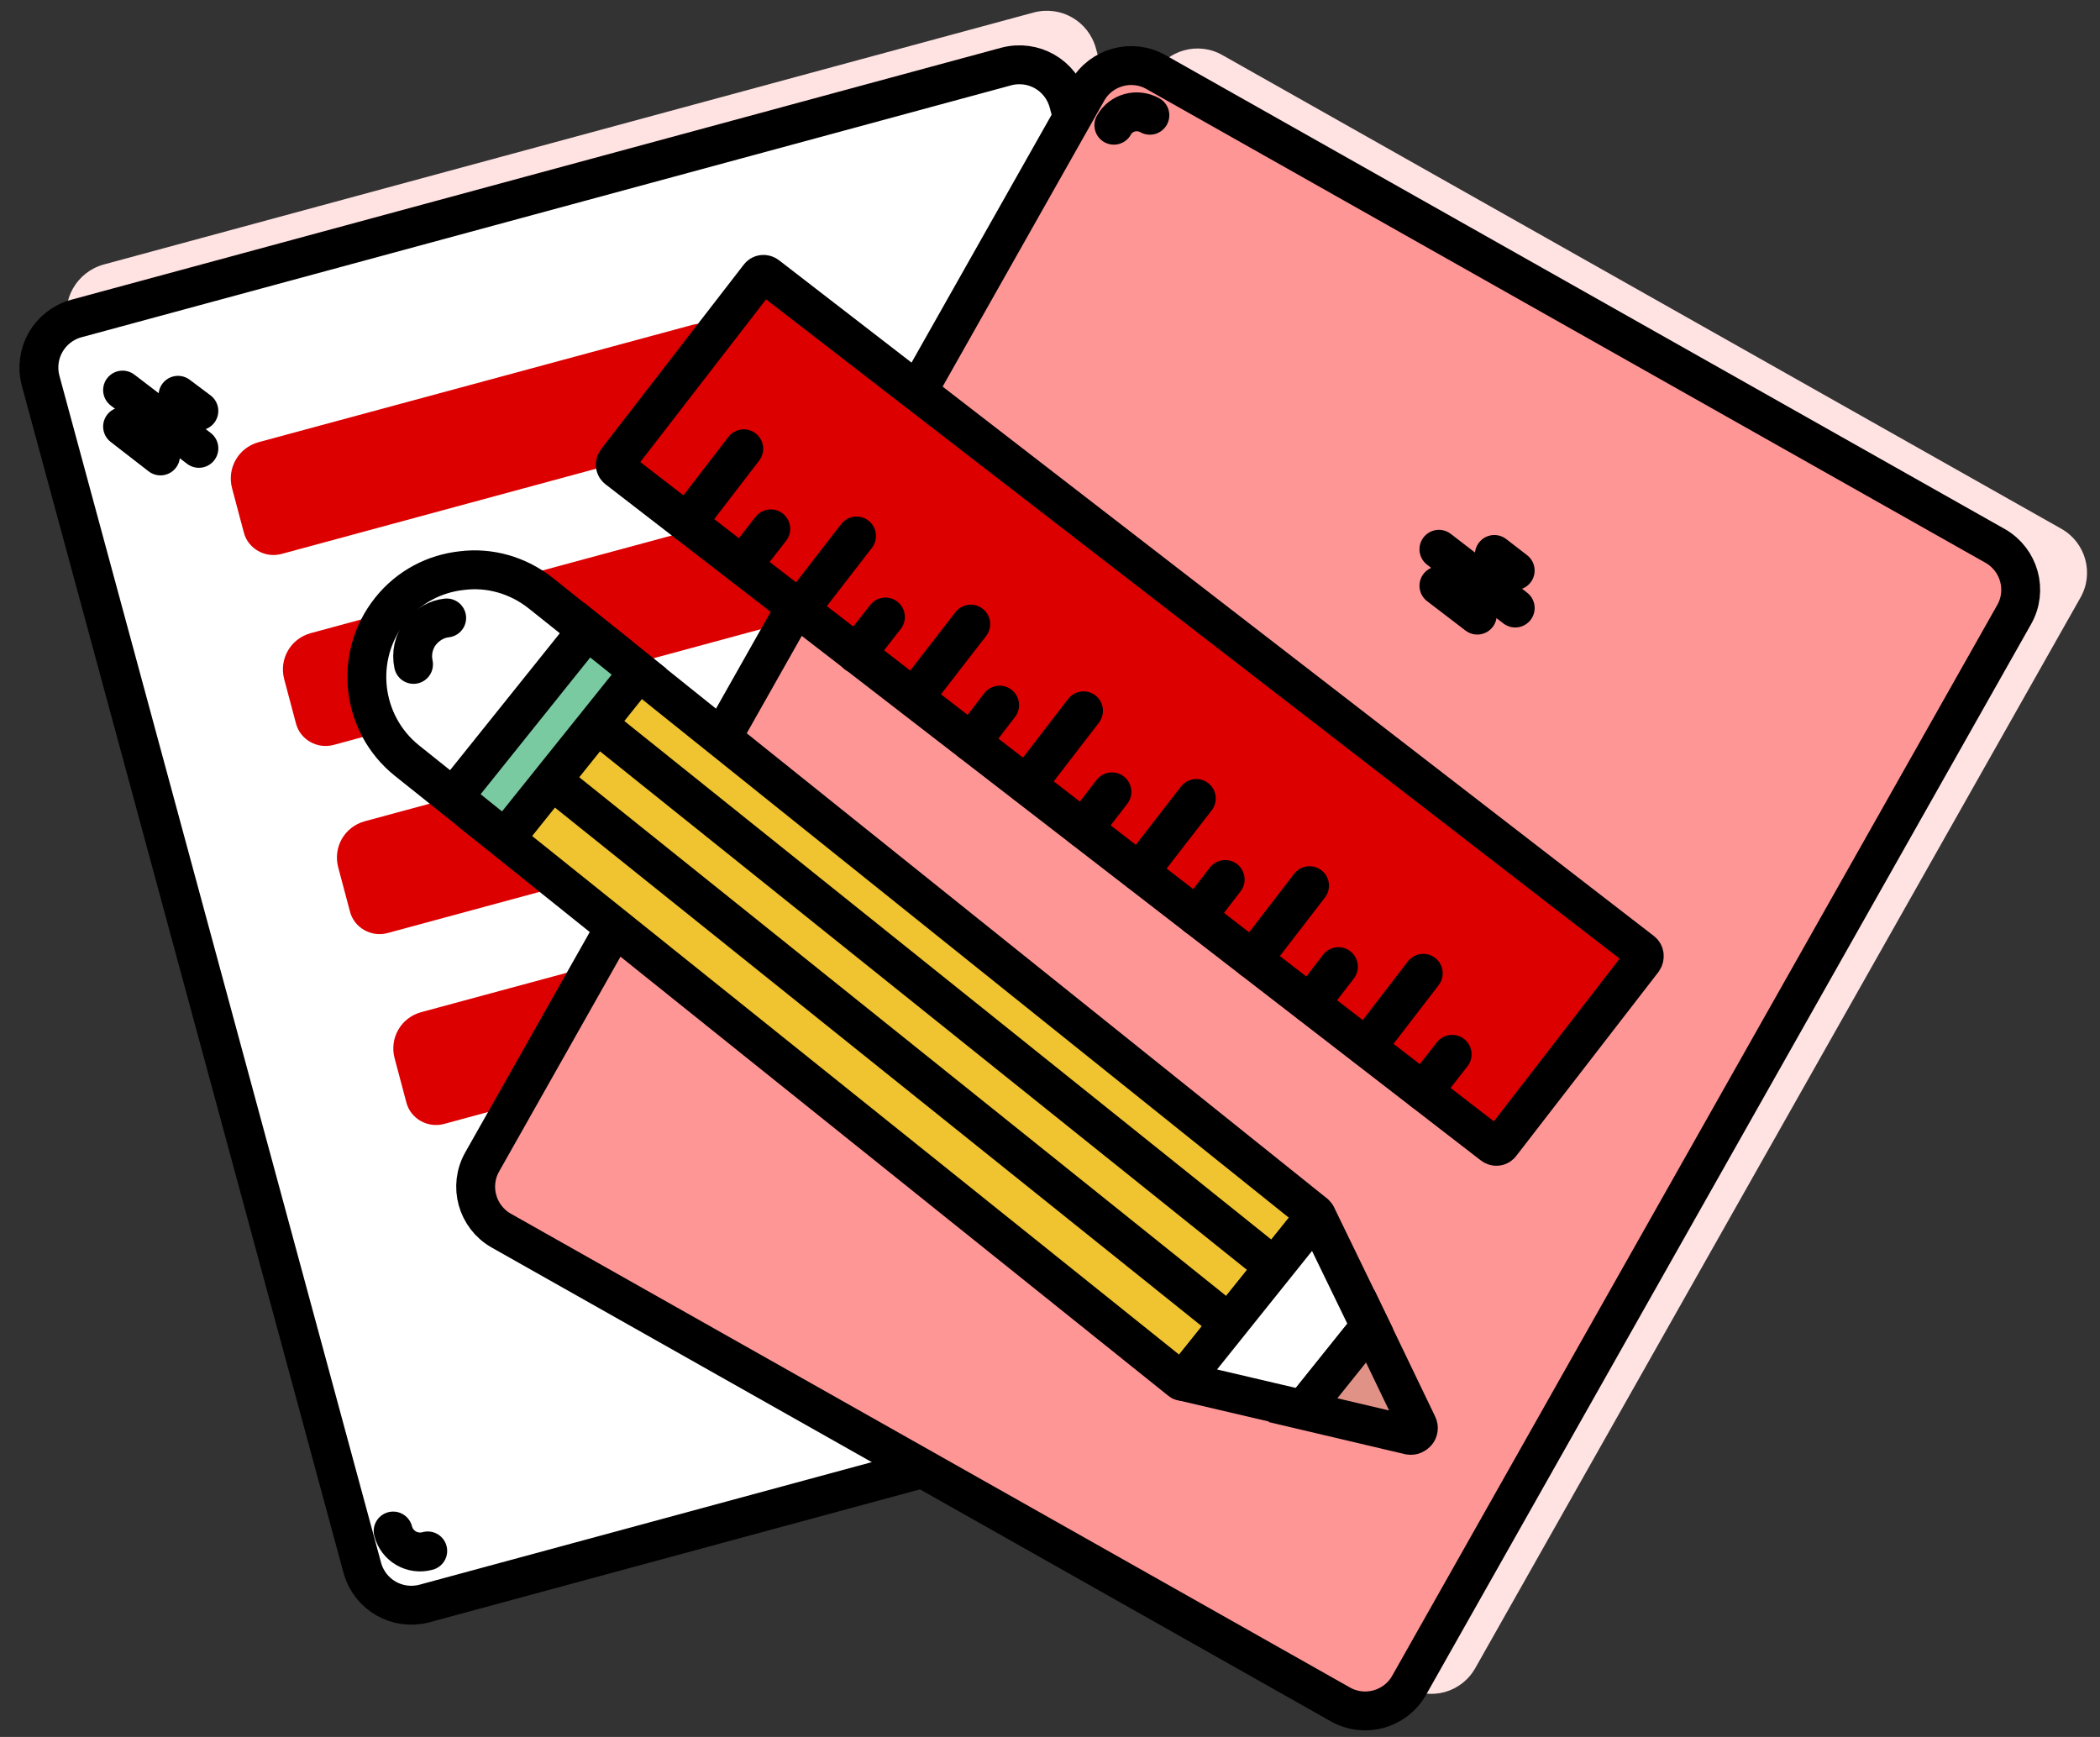 <svg width="81" height="67" viewBox="0 0 81 67" fill="none" xmlns="http://www.w3.org/2000/svg">
<rect x="0" y="0" width="81" height="67" fill="#333333" stroke="none"/>
<path d="M53.289 50.047L17.412 59.77C16.37 60.044 15.31 59.441 15.018 58.4L2.626 12.598C2.352 11.557 2.955 10.497 3.997 10.204L39.874 0.481C40.916 0.207 41.975 0.81 42.268 1.852L54.659 47.671C54.934 48.695 54.331 49.773 53.289 50.047Z" fill="#FFE3E3"/>
<path d="M52.247 52.131L16.37 61.854C15.328 62.128 14.268 61.525 13.976 60.483L1.566 14.682C1.292 13.641 1.895 12.581 2.937 12.288L38.814 2.565C39.855 2.291 40.915 2.894 41.208 3.936L53.618 49.755C53.892 50.779 53.289 51.857 52.247 52.131Z" fill="white" stroke="black" stroke-width="1.5" stroke-miterlimit="10" stroke-linecap="round"/>
<path d="M16.498 59.825C15.913 59.99 15.31 59.642 15.164 59.058" stroke="black" stroke-width="1.5" stroke-miterlimit="10" stroke-linecap="round"/>
<path d="M4.728 16.454L6.19 17.587" stroke="black" stroke-width="1.5" stroke-miterlimit="10" stroke-linecap="round"/>
<path d="M4.728 15.047L7.671 17.295" stroke="black" stroke-width="1.5" stroke-miterlimit="10" stroke-linecap="round"/>
<path d="M6.866 15.248L7.67 15.851" stroke="black" stroke-width="1.5" stroke-miterlimit="10" stroke-linecap="round"/>
<path d="M34.958 37.307C35.122 37.947 34.757 38.587 34.117 38.751L17.12 43.357C16.498 43.521 15.84 43.156 15.676 42.534L15.219 40.816C15.018 40.049 15.457 39.263 16.242 39.044L33.002 34.511C33.642 34.346 34.3 34.712 34.464 35.352L34.958 37.307Z" fill="#DD0000"/>
<path d="M32.782 29.944C32.947 30.583 32.581 31.223 31.942 31.387L14.944 35.993C14.323 36.158 13.665 35.792 13.501 35.171L13.044 33.453C12.843 32.685 13.281 31.899 14.067 31.68L30.827 27.147C31.466 26.983 32.124 27.348 32.289 27.988L32.782 29.944Z" fill="#DD0000"/>
<path d="M30.699 22.687C30.864 23.326 30.498 23.966 29.859 24.131L12.861 28.736C12.24 28.901 11.582 28.535 11.418 27.914L10.961 26.196C10.76 25.428 11.198 24.642 11.984 24.423L28.744 19.89C29.384 19.726 30.041 20.091 30.206 20.731L30.699 22.687Z" fill="#DD0000"/>
<path d="M28.689 15.321C28.853 15.961 28.488 16.6 27.848 16.765L10.851 21.37C10.229 21.535 9.571 21.169 9.407 20.548L8.95 18.83C8.749 18.062 9.188 17.277 9.973 17.057L26.733 12.525C27.373 12.36 28.031 12.726 28.195 13.365L28.689 15.321Z" fill="#DD0000"/>
<path d="M54.258 65.087L21.89 46.811C20.958 46.281 20.629 45.093 21.159 44.16L44.498 2.856C45.028 1.923 46.216 1.594 47.148 2.124L79.516 20.401C80.448 20.931 80.777 22.119 80.247 23.051L56.908 64.338C56.377 65.288 55.19 65.617 54.258 65.087Z" fill="#FFE3E3"/>
<path d="M51.699 65.745L19.331 47.468C18.399 46.938 18.07 45.75 18.6 44.818L41.939 3.513C42.469 2.581 43.657 2.252 44.589 2.782L76.957 21.059C77.889 21.589 78.218 22.777 77.688 23.709L54.349 65.014C53.819 65.946 52.631 66.275 51.699 65.745Z" fill="#FF9696" stroke="black" stroke-width="1.5" stroke-miterlimit="10" stroke-linecap="round"/>
<path d="M42.963 4.83C43.237 4.336 43.858 4.172 44.352 4.446" stroke="black" stroke-width="1.5" stroke-miterlimit="10" stroke-linecap="round"/>
<path d="M55.501 22.594L56.981 23.727" stroke="black" stroke-width="1.5" stroke-miterlimit="10" stroke-linecap="round"/>
<path d="M55.501 21.188L58.444 23.454" stroke="black" stroke-width="1.5" stroke-miterlimit="10" stroke-linecap="round"/>
<path d="M57.639 21.388L58.443 22.009" stroke="black" stroke-width="1.5" stroke-miterlimit="10" stroke-linecap="round"/>
<path d="M20.866 22.887L23.315 24.842L18.143 31.294L15.694 29.338C13.921 27.913 13.629 25.317 15.054 23.526C15.767 22.631 16.772 22.119 17.832 22.009C18.874 21.881 19.971 22.174 20.866 22.887Z" fill="white" stroke="black" stroke-width="1.5" stroke-miterlimit="10" stroke-linecap="round"/>
<path d="M15.95 25.628C15.859 25.208 15.95 24.751 16.242 24.386C16.498 24.075 16.864 23.874 17.229 23.837" stroke="black" stroke-width="1.5" stroke-miterlimit="10" stroke-linecap="round"/>
<path d="M23.352 24.878L50.712 46.81C50.73 46.829 50.748 46.865 50.73 46.902L45.631 53.262C45.613 53.28 45.576 53.298 45.54 53.262L18.18 31.33C18.161 31.312 18.143 31.275 18.161 31.239L23.261 24.878C23.297 24.86 23.334 24.86 23.352 24.878Z" fill="#F0C330" stroke="black" stroke-width="1.5" stroke-miterlimit="10" stroke-linecap="round"/>
<path d="M21.323 30.125L47.33 50.978" stroke="black" stroke-width="1.5" stroke-miterlimit="10" stroke-linecap="round"/>
<path d="M23.077 27.968L49.048 48.785" stroke="black" stroke-width="1.5" stroke-miterlimit="10" stroke-linecap="round"/>
<path d="M22.65 24.307L17.484 30.753L19.48 32.354L24.647 25.908L22.65 24.307Z" fill="#79CAA1" stroke="black" stroke-width="1.5" stroke-miterlimit="10" stroke-linecap="round"/>
<path d="M50.784 46.901L52.85 51.159L50.273 54.376L45.667 53.297C45.63 53.297 45.63 53.261 45.649 53.242L50.73 46.901C50.748 46.864 50.784 46.882 50.784 46.901Z" fill="white" stroke="black" stroke-width="1.5" stroke-miterlimit="10" stroke-linecap="round"/>
<path d="M52.85 51.16L54.678 54.962C54.788 55.181 54.586 55.4 54.367 55.364L50.255 54.395L52.85 51.16Z" fill="#E09287" stroke="black" stroke-width="1.5" stroke-miterlimit="10" stroke-linecap="round"/>
<path d="M63.377 37.033L57.895 44.124C57.821 44.234 57.675 44.252 57.566 44.161L23.827 18.098C23.717 18.025 23.699 17.879 23.79 17.769L29.273 10.678C29.346 10.568 29.493 10.55 29.602 10.642L63.341 36.704C63.432 36.777 63.451 36.923 63.377 37.033Z" fill="#DD0000" stroke="black" stroke-width="1.5" stroke-miterlimit="10" stroke-linecap="round"/>
<path d="M26.495 20.163L28.688 17.311" stroke="black" stroke-width="1.5" stroke-miterlimit="10" stroke-linecap="round"/>
<path d="M28.634 21.808L29.73 20.4" stroke="black" stroke-width="1.5" stroke-miterlimit="10" stroke-linecap="round"/>
<path d="M30.845 23.508L33.038 20.675" stroke="black" stroke-width="1.5" stroke-miterlimit="10" stroke-linecap="round"/>
<path d="M33.038 25.225L34.153 23.8" stroke="black" stroke-width="1.5" stroke-miterlimit="10" stroke-linecap="round"/>
<path d="M35.25 26.907L37.443 24.074" stroke="black" stroke-width="1.5" stroke-miterlimit="10" stroke-linecap="round"/>
<path d="M37.461 28.625L38.557 27.199" stroke="black" stroke-width="1.5" stroke-miterlimit="10" stroke-linecap="round"/>
<path d="M39.6 30.269L41.793 27.418" stroke="black" stroke-width="1.5" stroke-miterlimit="10" stroke-linecap="round"/>
<path d="M41.792 31.969L42.889 30.544" stroke="black" stroke-width="1.5" stroke-miterlimit="10" stroke-linecap="round"/>
<path d="M43.95 33.633L46.143 30.8" stroke="black" stroke-width="1.5" stroke-miterlimit="10" stroke-linecap="round"/>
<path d="M46.161 35.351L47.257 33.925" stroke="black" stroke-width="1.5" stroke-miterlimit="10" stroke-linecap="round"/>
<path d="M48.317 37.014L50.511 34.163" stroke="black" stroke-width="1.5" stroke-miterlimit="10" stroke-linecap="round"/>
<path d="M50.529 38.713L51.625 37.287" stroke="black" stroke-width="1.5" stroke-miterlimit="10" stroke-linecap="round"/>
<path d="M52.704 40.395L54.897 37.544" stroke="black" stroke-width="1.5" stroke-miterlimit="10" stroke-linecap="round"/>
<path d="M54.897 42.095L56.012 40.669" stroke="black" stroke-width="1.5" stroke-miterlimit="10" stroke-linecap="round"/>
</svg>
